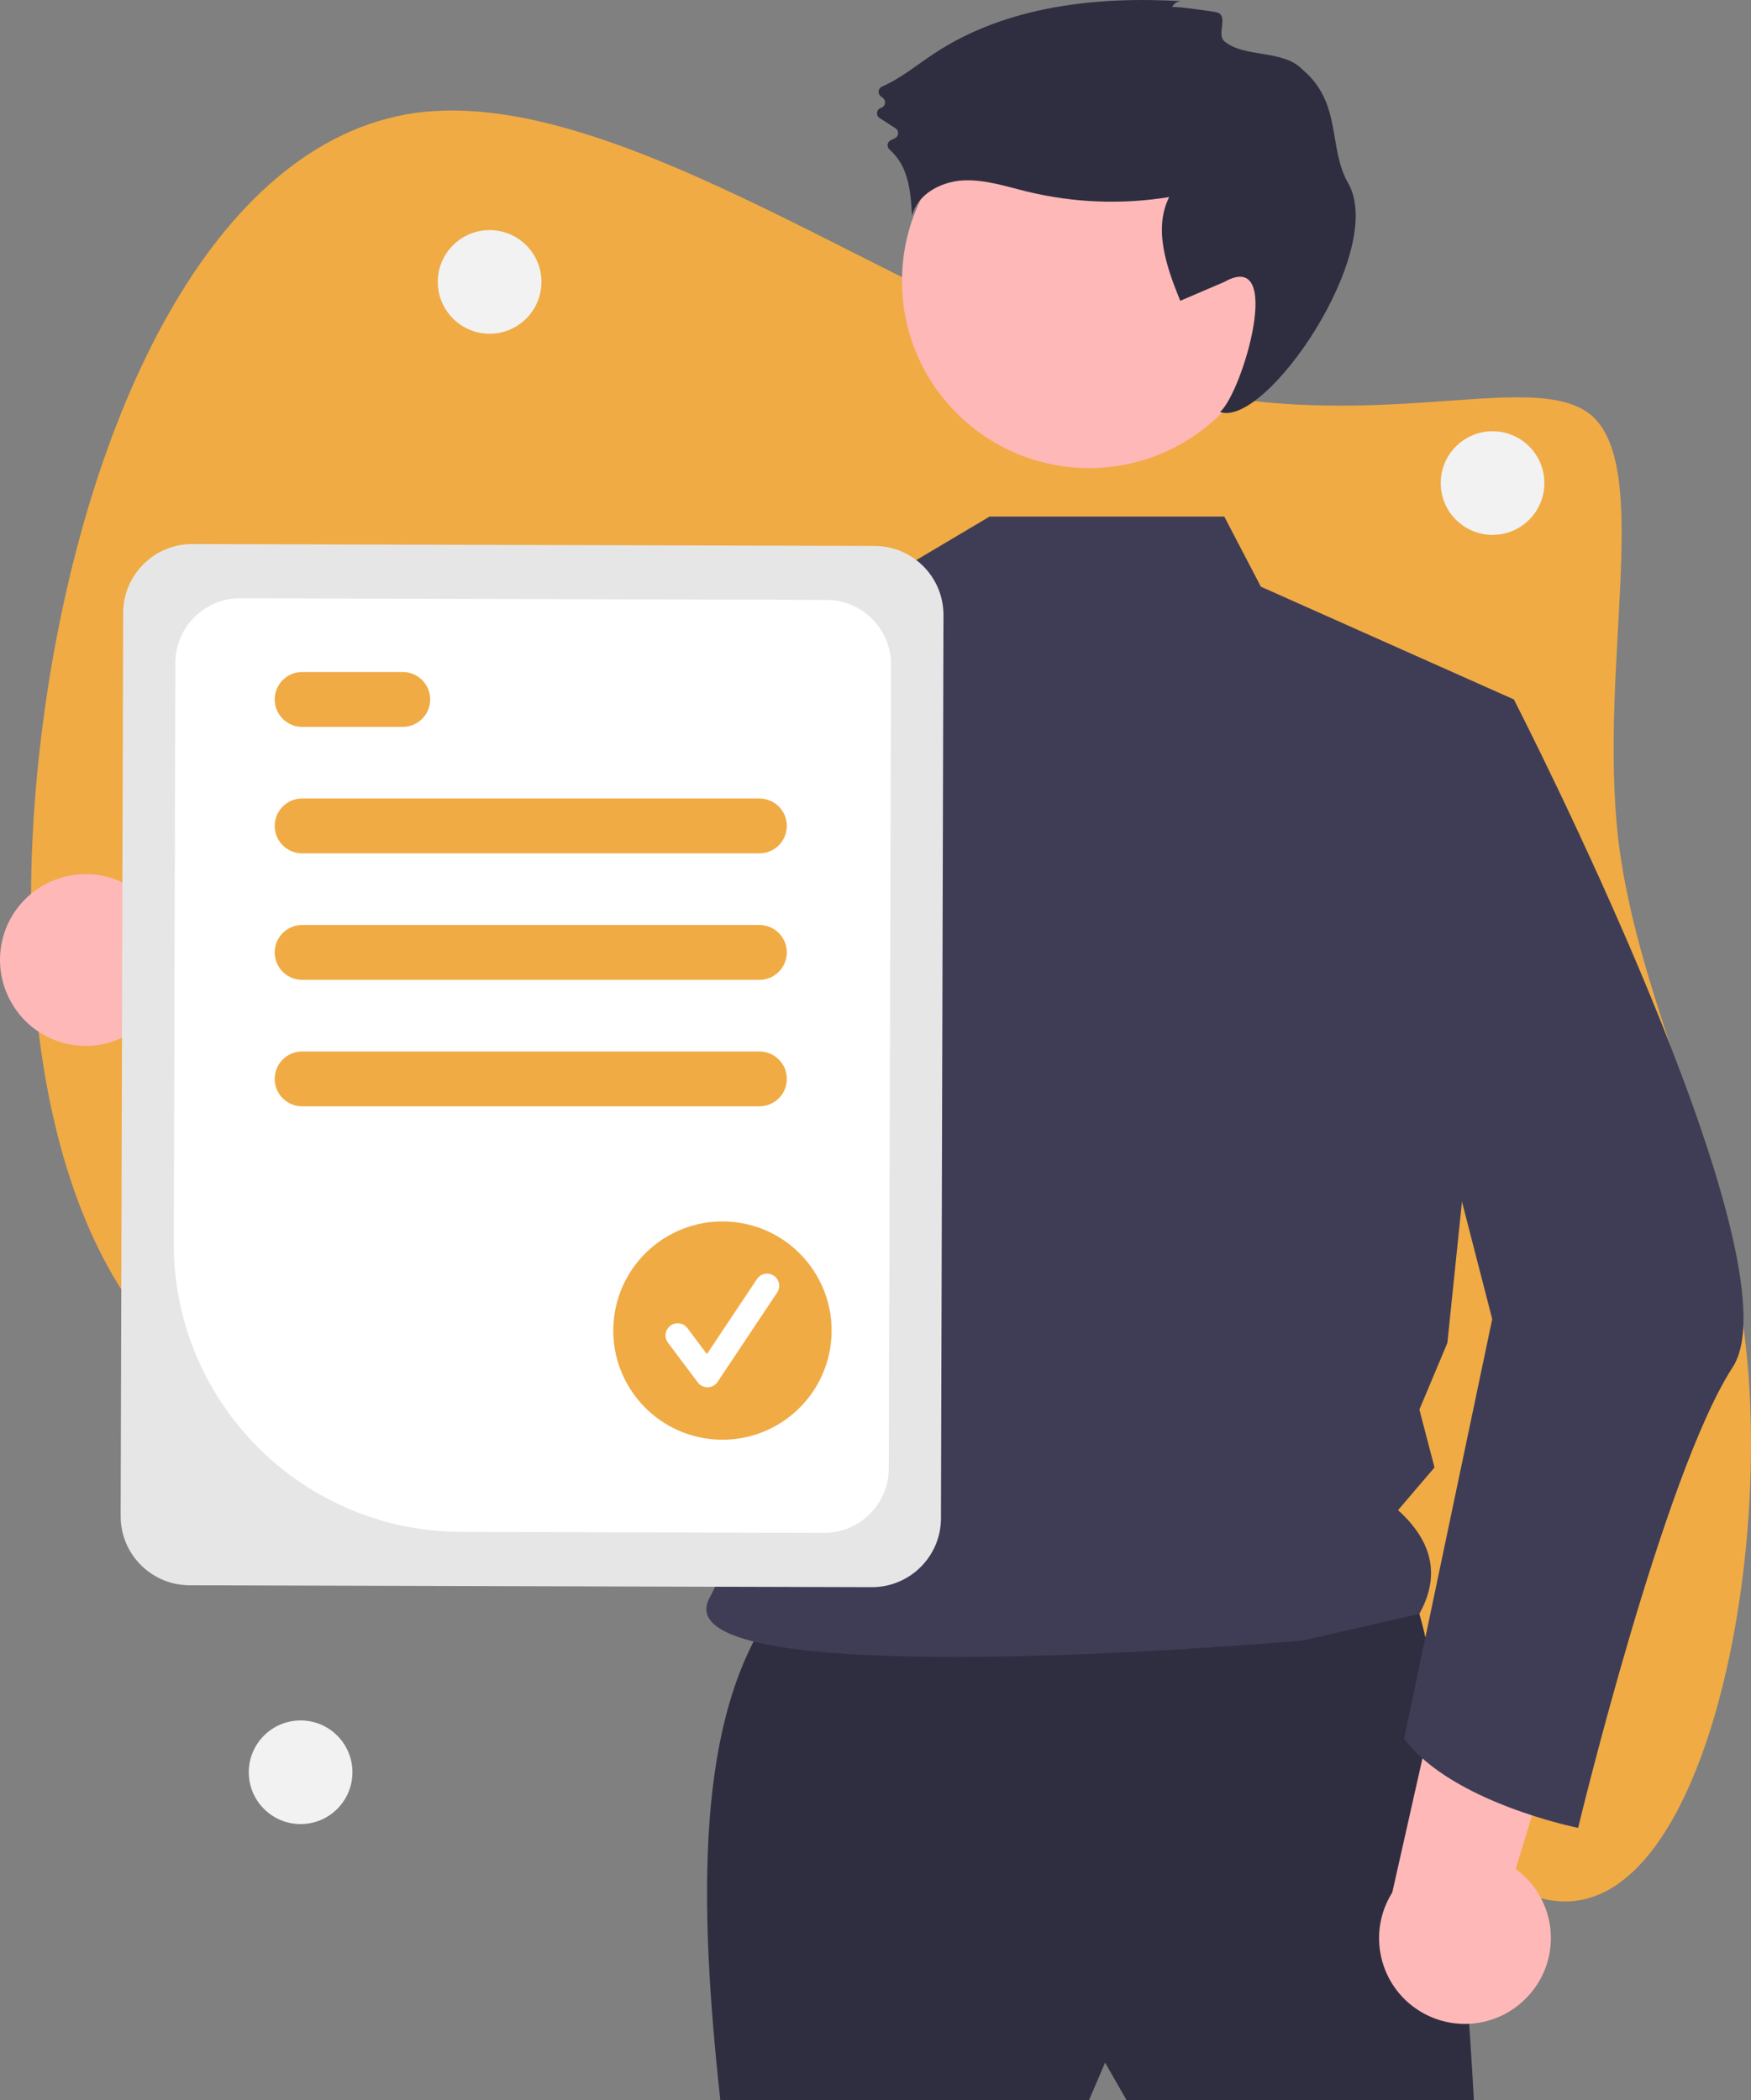 <?xml version="1.0" encoding="UTF-8"?><svg id="a" xmlns="http://www.w3.org/2000/svg" viewBox="0 0 574.39 689.04"><rect x="0" y="0" width="574.39" height="689.04" fill="#808080" stroke="none"/><defs><style>.b{fill:#2f2e41;}.c{fill:#fff;}.d{fill:#3f3d56;}.e{fill:#e6e6e6;}.f{fill:#ffb8b8;}.g{fill:#f0ab45;}.h{fill:#f2f2f2;}</style></defs><path class="g" d="M522.6,136.77c19.2,18.22,1.83,81.99,8.23,138.56,6.86,57.05,38.4,106.44,42.97,179.32,4.57,73.36-17.83,169.25-60.34,169.25s-105.6-95.41-189.26-128.49c-84.12-33.08-188.81-3.36-248.69-37.4C16.07,424.44,1.44,327.11,14.7,232.66,27.95,138.2,69.1,46.63,136.3,37.04c66.75-9.11,160.01,63.77,234.98,86.3,74.97,23.01,131.66-4.32,151.32,13.42Z"/><path class="f" d="M4.09,329.56c7.94,13.26,25.12,17.57,38.38,9.63,1.41-.85,2.75-1.82,3.99-2.9l86.26,49.47-3.21-51.57-81.42-39.07c-10.95-11.02-28.76-11.08-39.79-.13-9.22,9.16-10.96,23.45-4.21,34.56Z"/><path class="b" d="M253.81,527.74c-25.59,35.81-24.67,95.73-17.53,161.3h120.97l5.26-12.27,7.01,12.27h113.96s-8.77-166.56-24.55-171.82-205.13,10.52-205.13,10.52Z"/><circle class="f" cx="357.25" cy="92.22" r="61.36"/><path class="d" d="M401.61,169.5l12,23,83,37-21.82,211.14-9.18,21.86,4.96,18.99-11.96,14.01c12.01,10.86,13.53,22.24,7,34l-38.22,8.76s-212.52,18.9-194.61-14.03c19.57-35.97,24.55-142.22-18.65-198.99-36.68-48.2-8.52-110.74-8.52-110.74l87-26,32-19h77Z"/><path class="b" d="M384.5,2.33c.59-1.25,1.88-2.01,3.26-1.93-28.09-1.68-57.68,1.59-81.19,17.08-5.69,3.75-11.06,8.22-17.26,10.95-.94,.42-1.35,1.52-.93,2.46,.12,.28,.31,.52,.55,.71l.68,.53c.81,.64,.95,1.81,.32,2.62-.24,.3-.56,.52-.92,.63h0c-.99,.3-1.54,1.34-1.24,2.33,.13,.42,.4,.78,.77,1.02l5.22,3.37c.87,.55,1.12,1.7,.57,2.56-.14,.22-.33,.42-.56,.56-.44,.27-.91,.51-1.39,.7-.96,.36-1.45,1.43-1.09,2.4,.11,.28,.28,.53,.5,.73,2.26,2.01,3.99,4.54,5.05,7.38,1.74,4.52,2.05,9.44,2.34,14.28,1.8-6.97,9.41-11.08,16.6-11.5s14.2,1.96,21.2,3.66c15.24,3.7,31.07,4.31,46.55,1.79-5.26,10.55-.82,23.13,3.64,34.04l14.44-6.19c19.84-11.2,6.02,36.17-1.4,42.67,15.14,5.25,54.77-53.01,42.02-75.11-6.63-11.5-1.92-26.32-14.96-37.23-6.39-6.73-19.15-3.74-25.66-9.33-2.56-2.2,1.34-8.09-2.18-9.37-1.17-.43-14.74-2.23-14.93-1.8Z"/><path class="d" d="M280.56,194.44c-11.26,49.99-40.14,166.71-69.44,191.12-1.86,1.75-4.09,3.07-6.52,3.85-102.99,25.09-135.99-38.91-135.99-38.91,0,0,27.6-13.45,28.3-39.74l55.66,17.27,48.52-109.19,7.14-6.66,.04-.04,72.29-17.7Z"/><path class="f" d="M500.15,656.08c11.14-10.71,11.49-28.42,.78-39.56-1.14-1.19-2.39-2.27-3.72-3.24l28.87-95.15-49.54,14.7-19.82,88.11c-8.28,13.14-4.35,30.52,8.8,38.8,11,6.93,25.31,5.43,34.63-3.64Z"/><path class="d" d="M473.72,224.18l22.88,5.32s94.58,184.03,71.79,219.09-50.71,151.16-50.71,151.16c0,0-41.3-8.21-57.08-29.25l28.9-137.69-29.81-115.71,14.03-92.92Z"/><path class="e" d="M39.58,497.46l.82-296.39c.05-12.49,10.2-22.58,22.69-22.56l223.84,.62c12.49,.05,22.58,10.2,22.56,22.69l-.82,296.39c-.05,12.49-10.2,22.58-22.69,22.56l-223.84-.62c-12.49-.05-22.58-10.2-22.56-22.69Z"/><path class="c" d="M57,407.98l.53-190.55c.05-11.7,9.55-21.15,21.25-21.13l192.37,.53c11.7,.05,21.15,9.55,21.13,21.25l-.73,263.75c-.05,11.7-9.55,21.15-21.25,21.13l-119.17-.33c-52.11-.2-94.22-42.55-94.13-94.65Z"/><path class="g" d="M249.11,280H99.11c-4.97,0-9-4.03-9-9s4.03-9,9-9H249.11c4.97,0,9,4.03,9,9s-4.03,9-9,9Z"/><path class="g" d="M132.11,238.5h-33c-4.97,0-9-4.03-9-9s4.03-9,9-9h33c4.97,0,9,4.03,9,9s-4.03,9-9,9Z"/><path class="g" d="M249.11,321.5H99.11c-4.97,0-9-4.03-9-9s4.03-9,9-9H249.11c4.97,0,9,4.03,9,9s-4.03,9-9,9Z"/><path class="g" d="M249.11,363H99.11c-4.97,0-9-4.03-9-9s4.03-9,9-9H249.11c4.97,0,9,4.03,9,9s-4.03,9-9,9Z"/><circle class="g" cx="236.97" cy="436.54" r="35.81" transform="translate(-215.27 641.97) rotate(-85.93)"/><path class="c" d="M232.08,455.18c-1.25,0-2.43-.59-3.19-1.59l-9.77-13.03c-1.32-1.76-.96-4.26,.8-5.58s4.26-.96,5.58,.8l6.39,8.52,16.42-24.62c1.22-1.83,3.69-2.33,5.52-1.11,1.83,1.22,2.33,3.69,1.11,5.52h0l-19.54,29.32c-.72,1.08-1.91,1.74-3.2,1.77-.04,0-.07,0-.11,0Z"/><circle class="h" cx="160.61" cy="92.5" r="17"/><circle class="h" cx="98.61" cy="581.5" r="17"/><circle class="h" cx="489.61" cy="158.5" r="17"/></svg>